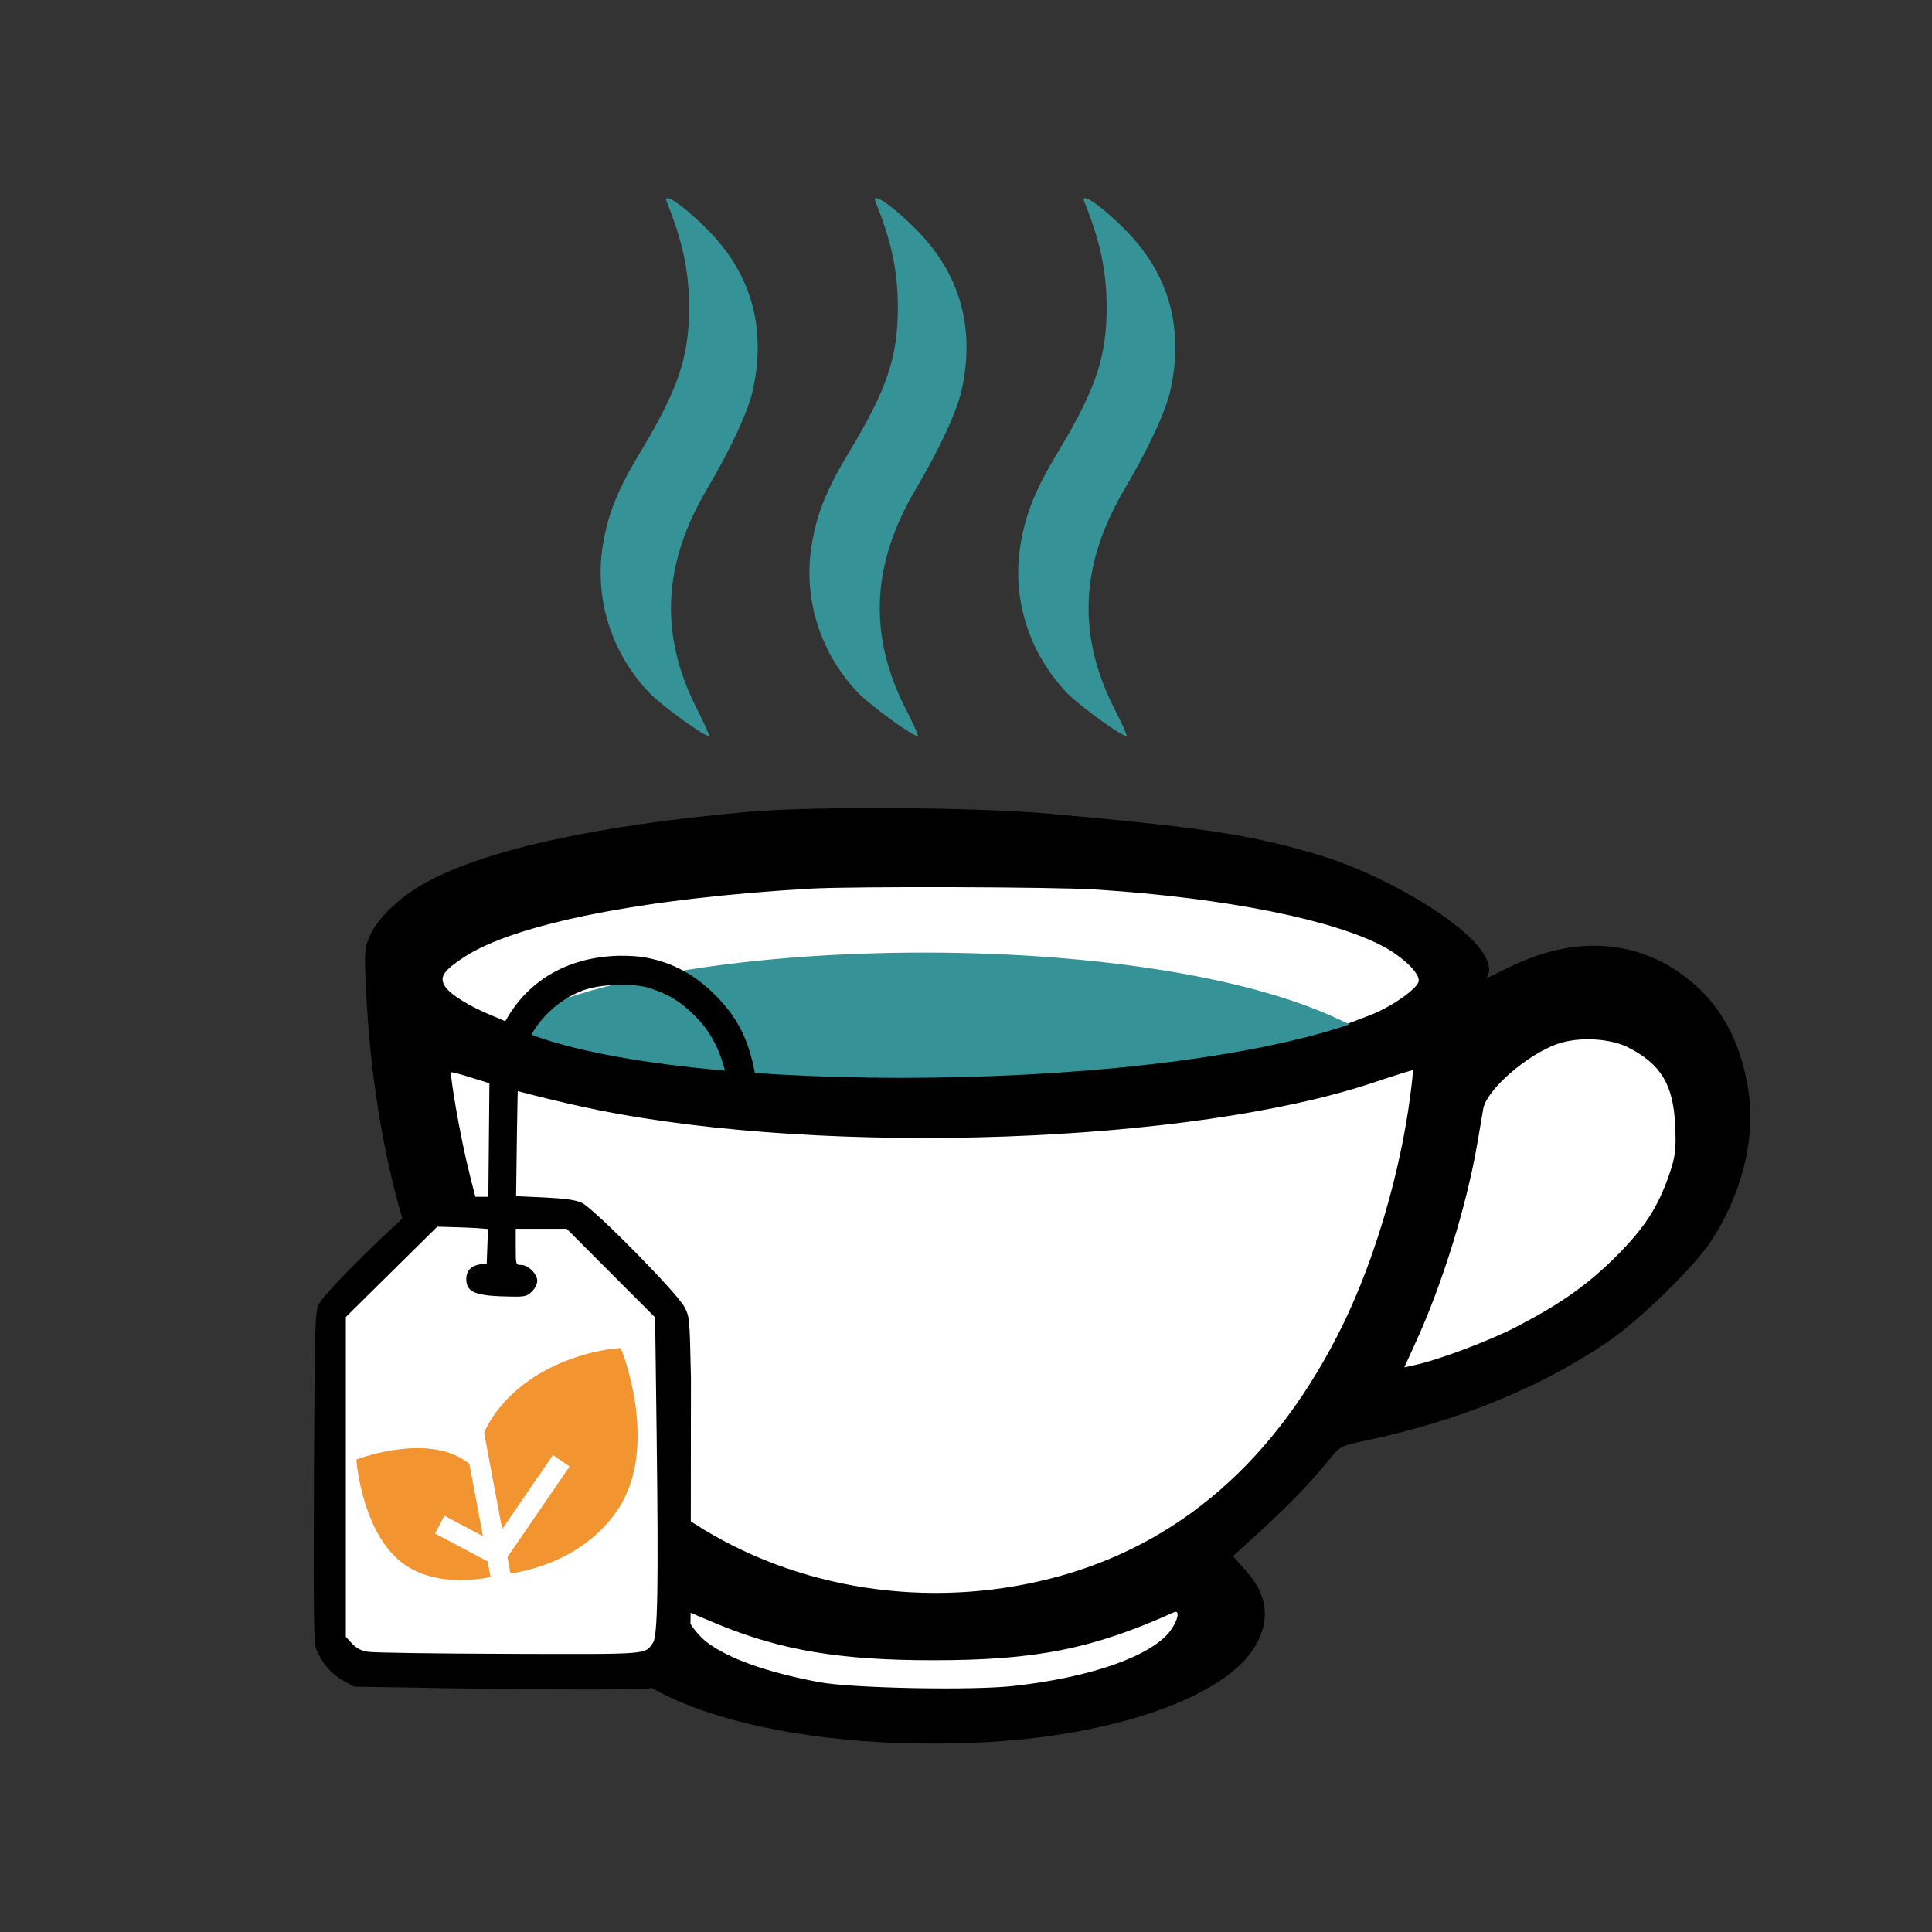 <svg width="117" height="117" viewBox="0 0 117 117" fill="none" xmlns="http://www.w3.org/2000/svg">
<rect x="0" y="0" width="117" height="117" fill="#333333" stroke="none"/>
<path d="M63.594 49.281C72.319 50.076 75.61 50.474 80.035 51.828C84.459 53.182 91.361 57.308 90.005 59.252L91.414 58.565C95.532 56.542 99.524 56.904 102.595 59.595C104.437 61.202 105.539 63.46 105.918 66.314C106.279 69.132 105.431 72.383 103.642 75.129C102.649 76.682 99.235 80.005 97.32 81.288C93.256 84.052 88.271 86.075 82.654 87.249C81.281 87.537 81.118 87.61 80.576 88.296C79.511 89.633 78.03 91.168 76.332 92.722L74.67 94.239L75.465 95.142C76.765 96.569 76.946 98.122 76.007 99.694C74.182 102.8 67.355 105.167 59.209 105.528C46.312 106.106 35.89 102.566 35.926 97.616C35.926 96.515 36.287 95.666 37.136 94.781L37.678 94.203L37.064 93.697C35.745 92.631 33.542 90.409 32.241 88.856C26.082 81.523 22.74 71.913 22.162 59.866C22.054 57.572 22.072 57.373 22.451 56.56C22.903 55.585 24.203 54.357 25.576 53.562C29.152 51.521 35.926 50.004 45.21 49.173C49.22 48.812 59.241 48.884 63.594 49.281Z" fill="black"/>
<path d="M53.019 12.212C53.976 14.578 54.373 16.402 54.373 18.624C54.373 21.586 53.723 23.555 51.483 27.276C50.02 29.696 49.442 31.159 49.135 33.128C48.648 36.325 49.695 39.594 51.989 41.979C52.784 42.792 55.439 44.706 55.584 44.562C55.62 44.526 55.277 43.767 54.825 42.882C52.567 38.42 52.784 34.14 55.457 29.624C56.92 27.149 57.986 24.855 58.257 23.537C59.052 19.78 58.112 16.529 55.475 13.892C54.03 12.428 52.748 11.579 53.019 12.212Z" fill="#359397"/>
<path d="M40.375 12.212C41.332 14.578 41.73 16.402 41.73 18.624C41.73 21.586 41.079 23.555 38.84 27.276C37.377 29.696 36.798 31.159 36.491 33.128C36.004 36.325 37.051 39.594 39.345 41.979C40.14 42.792 42.795 44.706 42.94 44.562C42.976 44.526 42.633 43.767 42.181 42.882C39.923 38.42 40.14 34.14 42.813 29.624C44.276 27.149 45.342 24.855 45.613 23.537C46.408 19.78 45.468 16.529 42.831 13.892C41.386 12.428 40.104 11.579 40.375 12.212Z" fill="#359397"/>
<path d="M65.663 12.212C66.62 14.578 67.017 16.402 67.017 18.624C67.017 21.586 66.367 23.555 64.127 27.276C62.664 29.696 62.086 31.159 61.779 33.128C61.291 36.325 62.339 39.594 64.633 41.979C65.428 42.792 68.083 44.706 68.228 44.562C68.264 44.526 67.921 43.767 67.469 42.882C65.211 38.42 65.428 34.14 68.101 29.624C69.564 27.149 70.63 24.855 70.901 23.537C71.696 19.78 70.756 16.529 68.119 13.892C66.674 12.428 65.392 11.579 65.663 12.212Z" fill="#359397"/>
<path d="M66.349 53.869C74.225 54.375 80.889 55.712 83.906 57.391C85.098 58.078 86.001 58.981 85.911 59.432C85.821 59.902 84.141 61.058 82.84 61.528L81.612 61.997L80.6 61.546C76.862 59.884 70.16 58.547 63.098 58.024C59.883 57.789 52.441 57.789 49.28 58.024C42.254 58.529 36.149 59.739 32.355 61.329L30.874 61.961L29.899 61.546C28.472 60.968 27.28 60.245 26.955 59.739C26.594 59.18 26.828 58.8 28.093 57.969C31.163 55.946 39.002 54.393 49.099 53.815C51.664 53.67 63.784 53.707 66.349 53.869ZM98.591 63.424C100.578 64.436 101.336 65.682 101.445 68.139C101.517 69.638 101.463 70.035 101.065 71.191C100.379 73.142 99.584 74.37 97.868 76.086C96.17 77.784 94.545 78.94 91.835 80.349C90.156 81.216 87.085 82.372 85.622 82.679L85.044 82.805L85.694 81.378C87.32 77.856 88.819 73.034 89.469 69.222C89.632 68.283 89.794 67.326 89.831 67.109C90.083 65.953 92.45 63.894 94.292 63.226C95.574 62.774 97.453 62.864 98.591 63.424ZM85.405 66.35C84.809 70.956 83.274 76.213 81.359 80.15C77.331 88.423 71.353 93.625 63.622 95.594C56.198 97.49 48.233 96.262 42.019 92.252C34.487 87.375 29.628 78.886 27.605 67.073C27.406 65.935 27.28 64.978 27.316 64.942C27.352 64.905 28.02 65.086 28.797 65.339C30.513 65.899 33.71 66.712 36.185 67.217C50.165 70.035 72.219 69.258 83.238 65.538C84.484 65.122 85.513 64.797 85.55 64.815C85.586 64.833 85.513 65.538 85.405 66.35ZM43.5 98.375C47.329 99.947 50.888 100.543 56.505 100.543C62.755 100.543 66.169 99.856 71.1 97.635C71.479 97.472 71.334 98.141 70.865 98.773C69.709 100.29 66.096 101.572 61.418 102.096C58.925 102.385 51.52 102.241 49.551 101.861C46.354 101.247 44.15 100.452 42.814 99.459C41.965 98.809 41.116 97.364 41.748 97.635C41.856 97.689 42.651 98.014 43.5 98.375Z" fill="white"/>
<path d="M30.775 62.039C39.762 56.538 69.859 55.943 81.711 62.039C68.95 66.38 38.912 66.323 30.775 62.039Z" fill="#359397"/>
<path d="M43.497 60.446C42.13 59.004 40.606 58.193 38.769 57.936C38.339 57.885 37.571 57.859 37.076 57.897C33.663 58.116 31.137 60.008 30.017 63.148L29.652 64.178L29.613 68.322L29.574 72.478H27.92C26.539 72.478 26.174 72.53 25.679 72.749C24.924 73.083 19.662 78.218 19.31 78.977C19.076 79.466 19.063 80.02 19.011 89.466C18.985 97.882 18.998 99.504 19.154 99.89C19.493 100.714 20.092 101.396 20.769 101.769L21.446 102.142L27.633 102.245C31.032 102.296 35.044 102.322 36.555 102.309L39.29 102.271L39.98 101.898C40.762 101.46 41.244 100.894 41.583 100.006C41.804 99.452 41.83 98.976 41.83 96.132L41.843 83.482L41.842 83.434C41.765 79.8 41.763 79.734 41.439 79.132C40.957 78.244 35.93 73.147 35.227 72.839C34.823 72.659 34.211 72.581 32.96 72.517L31.254 72.44L31.306 68.566C31.358 65.027 31.384 64.615 31.645 63.843C32.244 62.041 33.572 60.639 35.292 59.982C36.347 59.583 38.365 59.519 39.355 59.841C40.541 60.24 41.192 60.639 42.051 61.488C43.341 62.749 43.979 64.332 44.24 66.816H45.997L45.881 66.018C45.542 63.444 44.904 61.925 43.497 60.446Z" fill="black"/>
<path d="M23.718 77.016L20.944 79.757V89.434V99.125L21.309 99.524C21.556 99.794 21.856 99.962 22.247 100.026C22.572 100.09 26.414 100.142 30.804 100.155C39.439 100.18 39.035 100.206 39.543 99.485C39.83 99.086 39.882 96.088 39.765 86.783L39.673 79.782L36.99 77.093L34.32 74.416H32.783H31.233V75.51C31.233 76.591 31.233 76.604 31.559 76.604C31.989 76.604 32.536 77.144 32.536 77.569C32.536 77.749 32.393 78.045 32.21 78.212C31.937 78.496 31.781 78.534 31.012 78.521C28.785 78.496 28.238 78.277 28.238 77.44C28.238 76.951 28.55 76.642 29.084 76.565L29.475 76.514L29.514 75.471L29.553 74.429L28.928 74.377C28.59 74.352 27.899 74.326 27.391 74.313L26.48 74.287L23.718 77.016Z" fill="white"/>
<path fill-rule="evenodd" clip-rule="evenodd" d="M29.862 85.773C31.133 83.92 32.964 82.901 34.44 82.348C35.054 82.117 35.685 81.936 36.328 81.806C36.571 81.757 36.816 81.718 37.062 81.687L37.107 81.683L37.119 81.68L37.124 81.681L37.127 81.68L37.591 81.638L37.754 82.074L37.756 82.079L37.761 82.093L37.781 82.145L37.845 82.336C38.163 83.318 38.387 84.328 38.514 85.352C38.736 87.184 38.675 89.581 37.37 91.483C36.094 93.341 34.296 94.309 32.846 94.812C32.218 95.029 31.572 95.19 30.915 95.291L30.729 94.297L34.492 88.81L33.483 88.121L30.41 92.601L29.318 86.769C29.466 86.419 29.647 86.086 29.862 85.773ZM28.425 88.641L29.246 93.026L26.916 91.789L26.341 92.864L29.534 94.56L29.71 95.504C29.272 95.592 28.828 95.649 28.382 95.676C27.264 95.741 25.773 95.617 24.521 94.762C23.257 93.899 22.547 92.371 22.153 91.164C21.918 90.436 21.745 89.689 21.638 88.931L21.633 88.892L21.631 88.88L21.632 88.878L21.577 88.388L22.043 88.23L22.047 88.229L22.058 88.225L22.093 88.213L22.223 88.173C22.882 87.979 23.556 87.841 24.238 87.761C25.427 87.627 27.033 87.648 28.224 88.497L28.281 88.536L28.425 88.641Z" fill="#F29430"/>
</svg>
